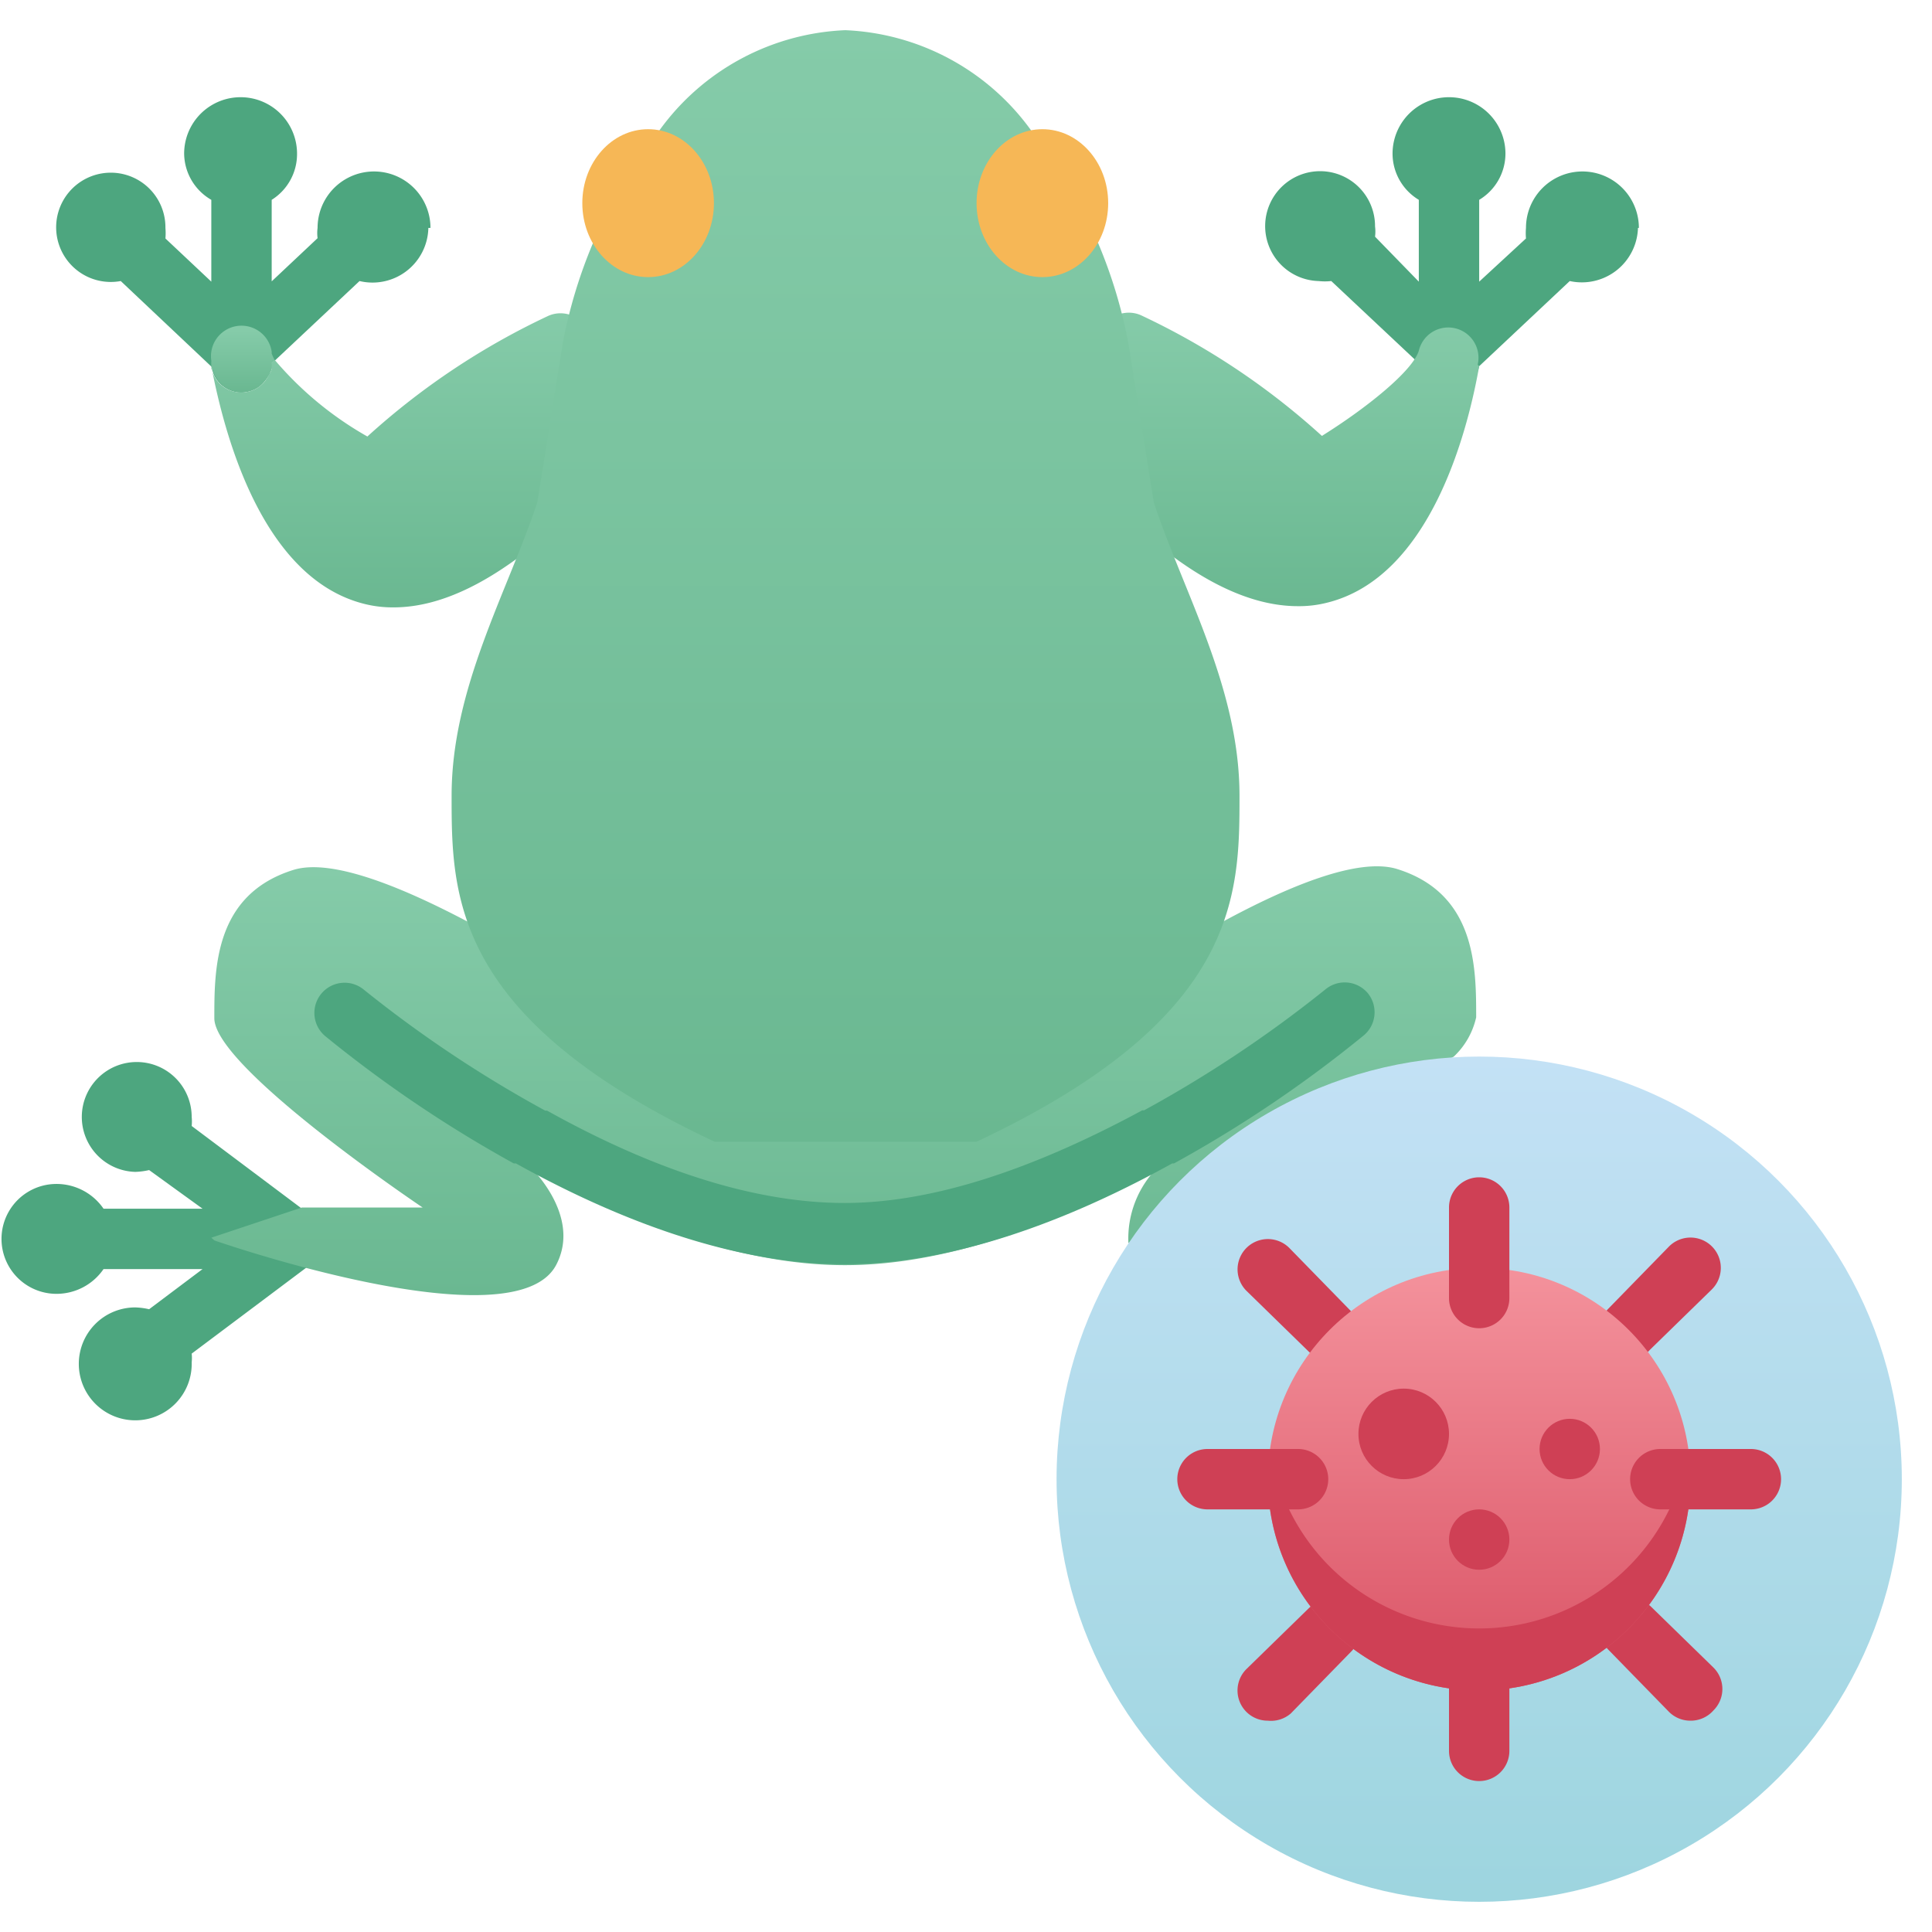<svg xmlns="http://www.w3.org/2000/svg" xmlns:xlink="http://www.w3.org/1999/xlink" viewBox="0 0 64 64"><defs><style>.cls-1{fill:#4da67f;}.cls-2{fill:url(#linear-gradient);}.cls-3{fill:url(#linear-gradient-2);}.cls-4{fill:url(#linear-gradient-3);}.cls-5{fill:url(#linear-gradient-4);}.cls-6{fill:url(#linear-gradient-5);}.cls-7{fill:url(#linear-gradient-6);}.cls-8{fill:#f6b756;}.cls-9{fill:#cf4055;}.cls-10{fill:url(#linear-gradient-7);}</style><linearGradient id="linear-gradient" x1="42.68" y1="20.08" x2="42.68" y2="10.38" gradientUnits="userSpaceOnUse"><stop offset="0" stop-color="#6ab891"/><stop offset="1" stop-color="#85cba9"/></linearGradient><linearGradient id="linear-gradient-2" x1="27.95" y1="42.9" x2="27.95" y2="28.73" xlink:href="#linear-gradient"/><linearGradient id="linear-gradient-3" x1="49" y1="63" x2="49" y2="35" gradientUnits="userSpaceOnUse"><stop offset="0" stop-color="#9dd5df"/><stop offset="1" stop-color="#c3e1f5"/></linearGradient><linearGradient id="linear-gradient-4" x1="8.06" y1="12.96" x2="8.06" y2="10.96" xlink:href="#linear-gradient"/><linearGradient id="linear-gradient-5" x1="13.32" y1="20.08" x2="13.32" y2="10.38" xlink:href="#linear-gradient"/><linearGradient id="linear-gradient-6" x1="28" y1="37.82" x2="28" y2="1" xlink:href="#linear-gradient"/><linearGradient id="linear-gradient-7" x1="49" y1="56" x2="49" y2="42" gradientUnits="userSpaceOnUse"><stop offset="0" stop-color="#da5466"/><stop offset="1" stop-color="#f4929c"/></linearGradient></defs><title>Frog Quarantine</title><g id="Frog_Quarantine" data-name="Frog Quarantine"><path class="cls-1" d="M54.26,7.55A1.86,1.86,0,0,1,52,9.31l-3,2.82a1.22,1.22,0,0,1-.09.27A1,1,0,0,1,48,13a1,1,0,0,1-.44-.1.79.79,0,0,1-.25-.19l-.06-.06-.13-.18a.36.36,0,0,0,0-.09.86.86,0,0,1-.06-.23s0,0,0-.06a0,0,0,0,0,0,0L44.1,9.31a1.93,1.93,0,0,1-.42,0,1.82,1.82,0,1,1,1.87-1.81,1.32,1.32,0,0,1,0,.34L47,9.33V6.62a1.79,1.79,0,0,1-.87-1.53,1.87,1.87,0,0,1,3.74,0A1.79,1.79,0,0,1,49,6.62V9.33L50.55,7.9a2.07,2.07,0,0,1,0-.35,1.87,1.87,0,0,1,3.74,0Z"/><path class="cls-1" d="M14.19,7.55a1.85,1.85,0,0,1-2.28,1.76l-2.8,2.63L9,12a1.18,1.18,0,0,1,0,.2.69.69,0,0,1-.05.13.53.53,0,0,1-.08.15,1.06,1.06,0,0,1-.17.2.86.86,0,0,1-.22.15A1,1,0,0,1,8,13a1,1,0,0,1-.9-.56,1.18,1.18,0,0,1-.07-.2.19.19,0,0,1,0-.07L4,9.31A1.81,1.81,0,1,1,5.48,7.55a2.07,2.07,0,0,1,0,.35L7,9.33V6.62A1.79,1.79,0,0,1,6.1,5.09a1.87,1.87,0,0,1,3.74,0A1.79,1.79,0,0,1,9,6.62v2.7l1.52-1.43a1.32,1.32,0,0,1,0-.34,1.87,1.87,0,0,1,3.74,0Z"/><path class="cls-1" d="M10.69,41.09a.59.59,0,0,1,0,.19.49.49,0,0,1-.06.17,1.08,1.08,0,0,1-.08.19s0,0,0,0-.06,0-.08.07a1.42,1.42,0,0,1-.12.13l-4,3a1.36,1.36,0,0,1,0,.29,1.87,1.87,0,1,1-1.87-1.82,2.32,2.32,0,0,1,.46.06l1.77-1.33H3.43a1.89,1.89,0,0,1-1.56.82,1.82,1.82,0,1,1,0-3.64,1.89,1.89,0,0,1,1.56.82H6.71L4.94,38.76a2.32,2.32,0,0,1-.46.06A1.82,1.82,0,1,1,6.35,37a1.53,1.53,0,0,1,0,.3l4,3a.48.48,0,0,1,.09.11.48.48,0,0,1,.11.09s0,0,0,0a1.08,1.08,0,0,1,.08.19.58.58,0,0,1,.06.17A.61.61,0,0,1,10.69,41.09Z"/><path class="cls-2" d="M49,12.13c-.37,2.09-1.59,7-5.06,7.84a3.74,3.74,0,0,1-.95.11c-1.62,0-3.44-.9-5.41-2.7a1,1,0,0,1-.28-.42,11.56,11.56,0,0,1-.69-3.69,9.57,9.57,0,0,0-.18-1.71,1,1,0,0,1,.36-1,1,1,0,0,1,1-.12,24.12,24.12,0,0,1,6,4c1.49-.93,3-2.15,3.21-2.82a1,1,0,0,1,1.95.46Z"/><path class="cls-3" d="M48.16,35a2.55,2.55,0,0,0,.74-1.3c0-1.64,0-4.09-2.61-4.91-1.31-.41-3.69.61-5.76,1.73H15.47C13.4,29.43,11,28.41,9.71,28.82c-2.61.82-2.61,3.27-2.61,4.91S14,40,14,40H10L7,41l.1.09s9.91,3.46,11.32.82c.87-1.64-.87-3.27-.87-3.27l-6.1-4.09a42,42,0,0,0,6.15,4.14h0c3,1.68,6.8,3.22,10.39,3.22s7.35-1.54,10.39-3.22h0a42,42,0,0,0,6.15-4.14l-6.1,4.09-.05,0a3.34,3.34,0,0,0-1,2.54Z"/><circle class="cls-4" cx="49" cy="49" r="14"/><path class="cls-5" d="M9,11.71H9v-.06a1,1,0,0,0-2,.3A.34.34,0,0,0,7,12a.09.09,0,0,0,0,.05v0a.19.19,0,0,0,0,.07,1.18,1.18,0,0,0,.07.2A1,1,0,0,0,8,13a1,1,0,0,0,.44-.1.86.86,0,0,0,.22-.15,1.06,1.06,0,0,0,.17-.2.53.53,0,0,0,.08-.15A.69.69,0,0,0,9,12.23,1.18,1.18,0,0,0,9,12l.09-.09A1.71,1.71,0,0,1,9,11.71Z"/><path class="cls-6" d="M19.6,11.56a9.57,9.57,0,0,0-.18,1.71A11.56,11.56,0,0,1,18.73,17a1,1,0,0,1-.28.42c-2,1.8-3.79,2.7-5.41,2.7a3.8,3.8,0,0,1-.95-.11C8.62,19.16,7.4,14.22,7,12.13a.19.19,0,0,0,0,.07,1.18,1.18,0,0,0,.07.2A1,1,0,0,0,8,13a1,1,0,0,0,.44-.1.86.86,0,0,0,.22-.15.79.79,0,0,0,.17-.2.55.55,0,0,0,.08-.15A.5.5,0,0,0,9,12.23,1.18,1.18,0,0,0,9,12l.09-.09a11.37,11.37,0,0,0,3.08,2.55,24.12,24.12,0,0,1,6-4,1,1,0,0,1,1,.12A1,1,0,0,1,19.6,11.56Z"/><path class="cls-7" d="M32.35,37.82c8.71-4.09,8.71-8.18,8.71-11.46,0-3.57-1.84-6.7-2.84-9.72l-.84-5.26a16.25,16.25,0,0,0-1-3.32L34.15,4.31A8,8,0,0,0,28,1a8,8,0,0,0-6.15,3.31L19.64,8.06a16.25,16.25,0,0,0-1,3.32l-.84,5.26c-1,3-2.84,6.15-2.84,9.72,0,3.28,0,7.37,8.71,11.46Z"/><ellipse class="cls-8" cx="21.47" cy="6.73" rx="2.18" ry="2.45"/><ellipse class="cls-8" cx="34.53" cy="6.73" rx="2.18" ry="2.45"/><path class="cls-1" d="M45.31,32.9a1,1,0,0,0-1.41-.12,40.83,40.83,0,0,1-6,4l-.06,0c-3.7,2-7,3.07-9.86,3.07s-6.16-1-9.86-3.06c0,0,0,0-.06,0a40.58,40.58,0,0,1-6-4,1,1,0,0,0-1.29,1.53,41.81,41.81,0,0,0,6.25,4.22l.07,0c4,2.22,7.67,3.34,10.87,3.34s6.86-1.12,10.87-3.34l.06,0a41.6,41.6,0,0,0,6.26-4.22A1,1,0,0,0,45.31,32.9Z"/><path class="cls-9" d="M54,45.05a1,1,0,0,1-.71-.29,1,1,0,0,1,0-1.42l2-2.05a1,1,0,0,1,1.42,1.42l-2.05,2A1,1,0,0,1,54,45.05Z"/><path class="cls-9" d="M42,57a1,1,0,0,1-.71-.29,1,1,0,0,1,0-1.42l2.05-2a1,1,0,0,1,1.42,1.42l-2,2.05A1,1,0,0,1,42,57Z"/><path class="cls-9" d="M56,57a1,1,0,0,1-.71-.29l-2-2.05a1,1,0,0,1,1.42-1.42l2.05,2a1,1,0,0,1,0,1.42A1,1,0,0,1,56,57Z"/><path class="cls-9" d="M44.05,45.05a1,1,0,0,1-.71-.29l-2.05-2a1,1,0,0,1,1.42-1.42l2,2.05a1,1,0,0,1,0,1.42A1,1,0,0,1,44.05,45.05Z"/><circle class="cls-10" cx="49" cy="49" r="7"/><path class="cls-9" d="M56,49a7,7,0,0,1-14,0,5.47,5.47,0,0,1,.08-1,7,7,0,0,0,13.84,0A5.47,5.47,0,0,1,56,49Z"/><path class="cls-9" d="M49,44a1,1,0,0,1-1-1V40a1,1,0,0,1,2,0v3A1,1,0,0,1,49,44Z"/><path class="cls-9" d="M49,59a1,1,0,0,1-1-1V55a1,1,0,0,1,2,0v3A1,1,0,0,1,49,59Z"/><path class="cls-9" d="M58,50H55a1,1,0,0,1,0-2h3a1,1,0,0,1,0,2Z"/><path class="cls-9" d="M43,50H40a1,1,0,0,1,0-2h3a1,1,0,0,1,0,2Z"/><circle class="cls-9" cx="46.5" cy="47.5" r="1.5"/><circle class="cls-9" cx="52" cy="48" r="1"/><circle class="cls-9" cx="49" cy="51" r="1"/></g></svg>